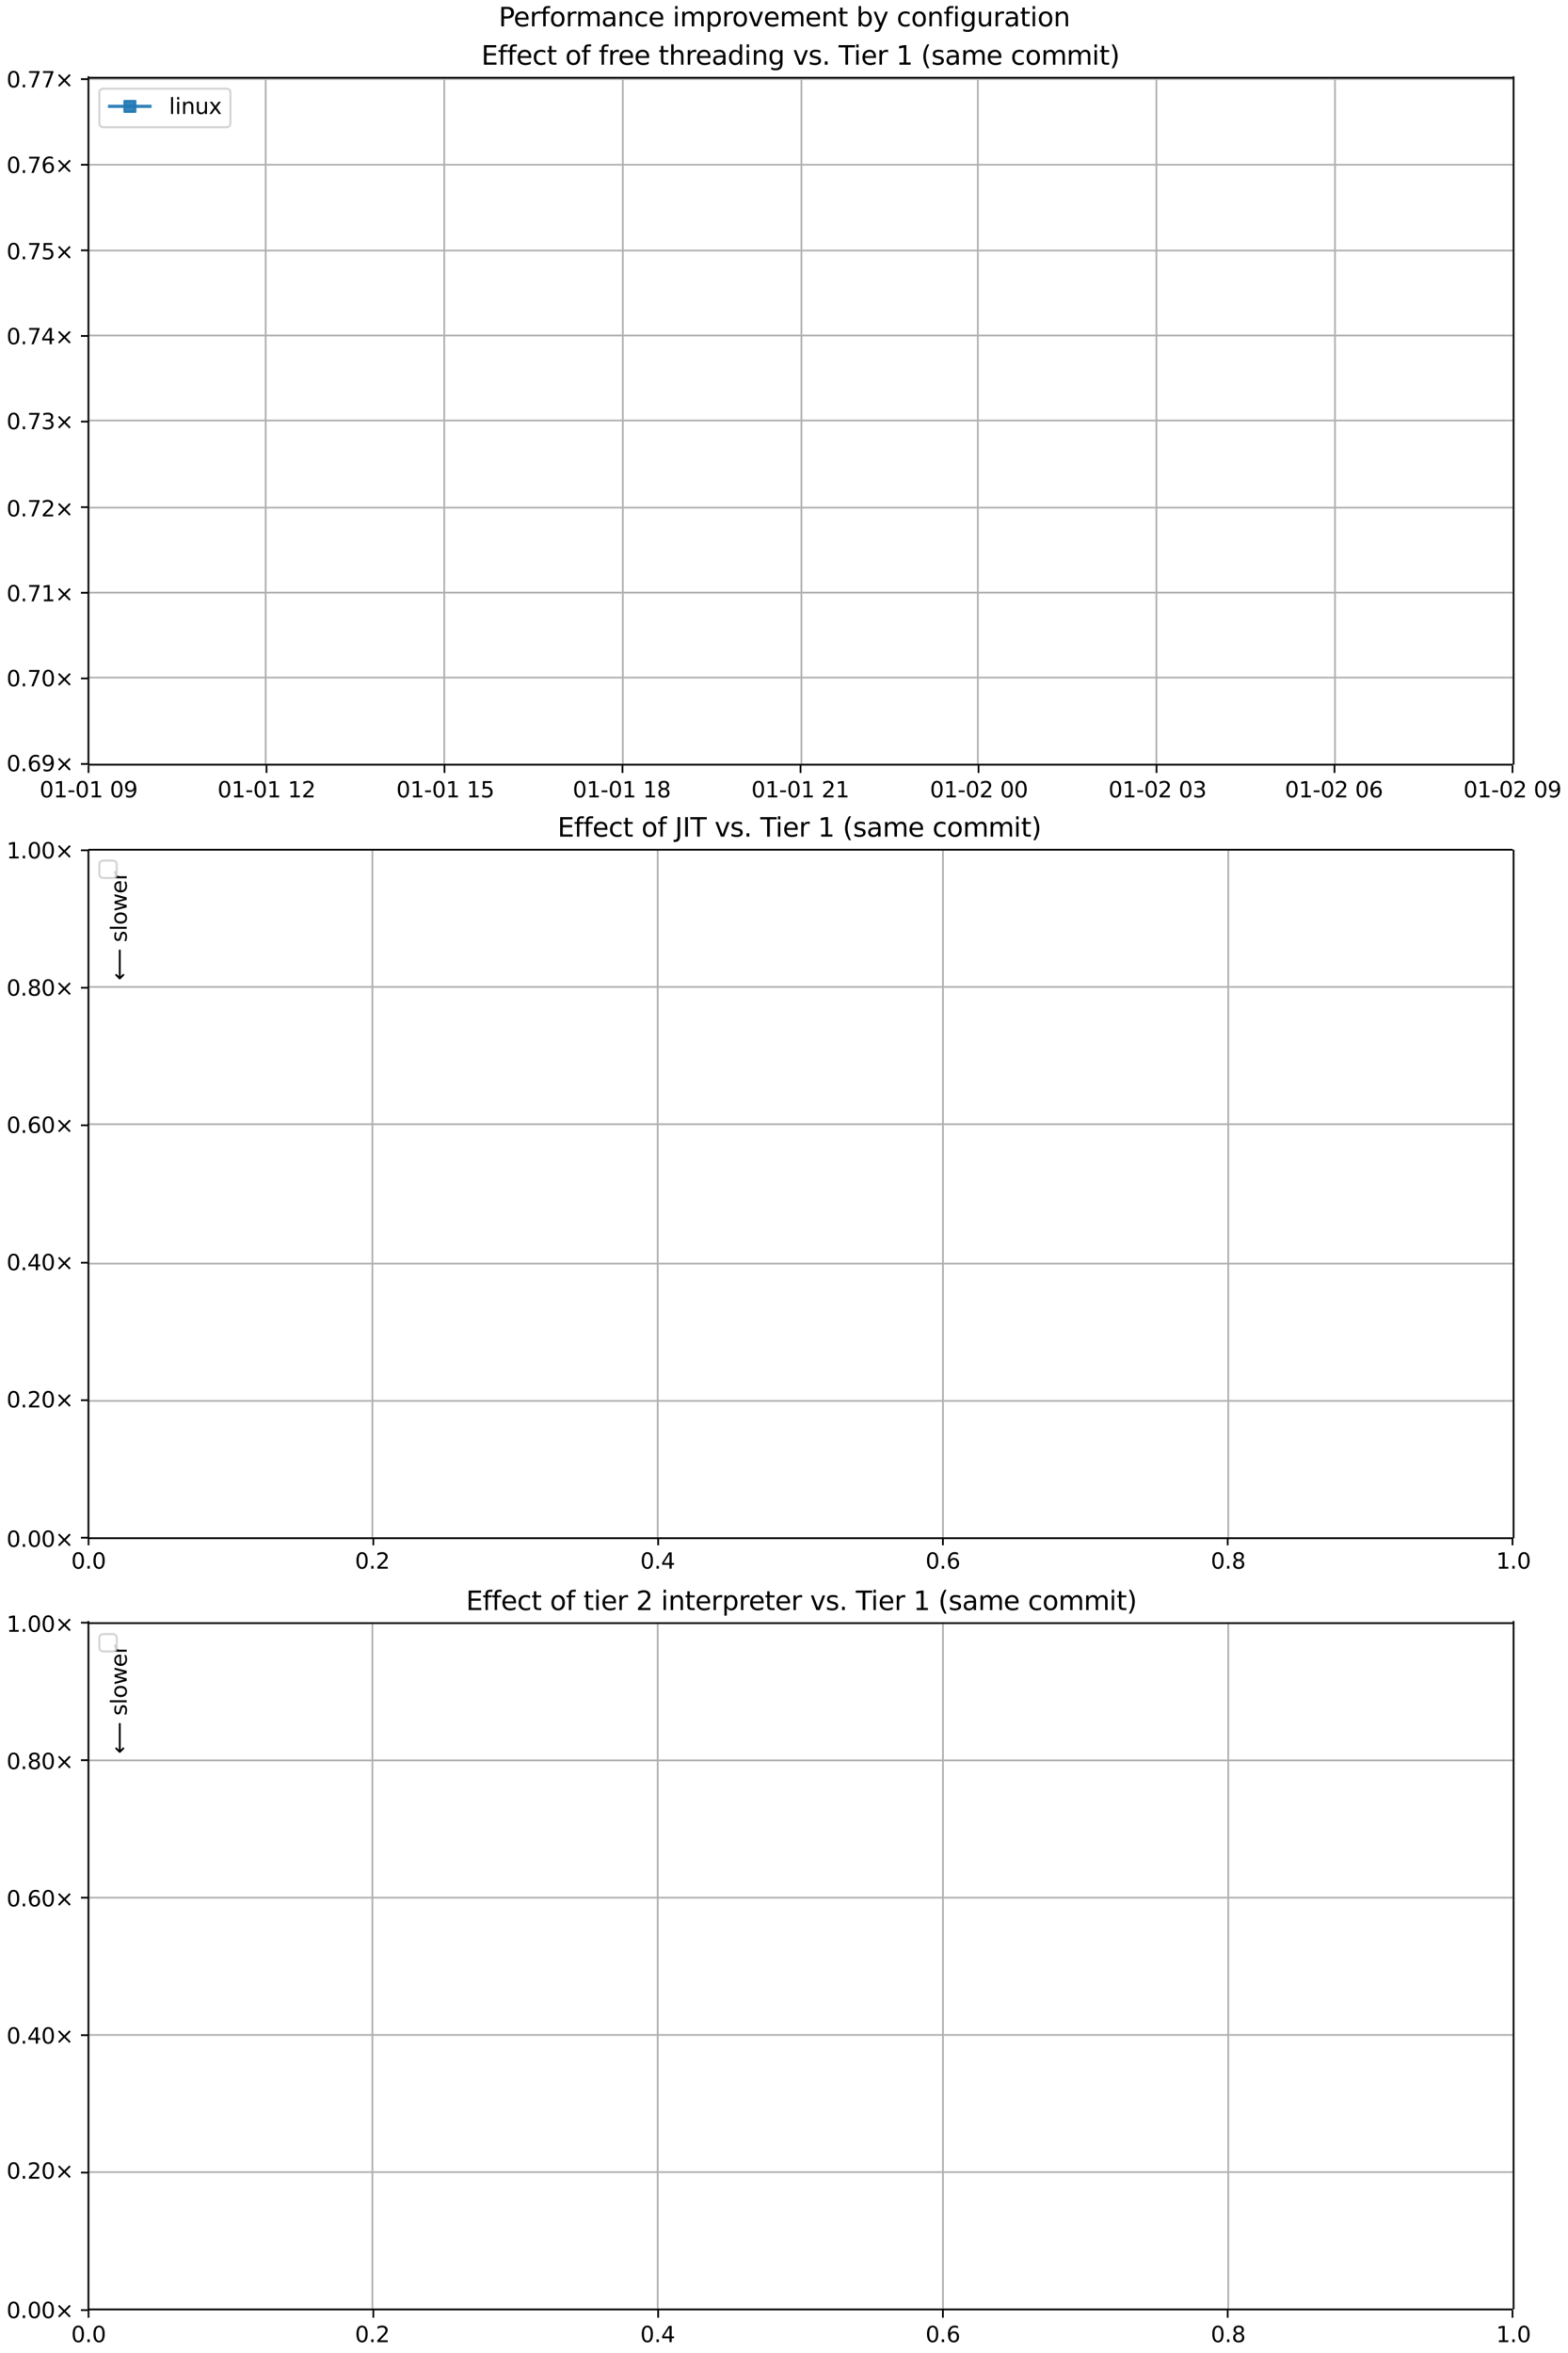 <?xml version="1.0" encoding="UTF-8"?>
<!DOCTYPE svg  PUBLIC '-//W3C//DTD SVG 1.1//EN'  'http://www.w3.org/Graphics/SVG/1.1/DTD/svg11.dtd'>
<svg width="720pt" height="1080pt" version="1.1" viewBox="0 0 720 1080" xmlns="http://www.w3.org/2000/svg" xmlns:xlink="http://www.w3.org/1999/xlink">
<defs>
<style type="text/css">*{stroke-linejoin: round; stroke-linecap: butt}</style>
</defs>
<path d="m0 1080h720v-1080h-720z" fill="#fff"/>
<path d="m40.6 351h654v-316h-654z" fill="#fff"/>
<path d="m40.6 351v-316" clip-path="url(#h)" fill="none" stroke="#b0b0b0" stroke-linecap="square" stroke-width=".8"/>
<defs>
<path id="e" d="m0 0v3.5" stroke="#000" stroke-width=".8"/>
</defs>
<use x="40.646" y="351.265" stroke="#000000" stroke-width=".8" xlink:href="#e"/>
<!-- 01-01 09 -->
<g transform="translate(18.2 366) scale(.1 -.1)">
<defs>
<path id="a" transform="scale(.016)" d="m2034 4250q-487 0-733-480-245-479-245-1442 0-959 245-1439 246-480 733-480 491 0 736 480 246 480 246 1439 0 963-246 1442-245 480-736 480zm0 500q785 0 1199-621 414-620 414-1801 0-1178-414-1799-414-620-1199-620-784 0-1198 620-414 621-414 1799 0 1181 414 1801 414 621 1198 621z"/>
<path id="d" transform="scale(.016)" d="m794 531h1031v3560l-1122-225v575l1116 225h631v-4135h1031v-531h-2687v531z"/>
<path id="u" transform="scale(.016)" d="m313 2009h1684v-512h-1684v512z"/>
<path id="af" transform="scale(.016)" d="m703 97v575q238-113 481-172 244-59 479-59 625 0 954 420 330 420 377 1277-181-269-460-413-278-144-615-144-700 0-1108 423-408 424-408 1159 0 718 425 1152 425 435 1131 435 810 0 1236-621 427-620 427-1801 0-1103-524-1761-523-658-1407-658-238 0-482 47-243 47-506 141zm1256 1978q425 0 673 290 249 291 249 798 0 503-249 795-248 292-673 292t-673-292-248-795q0-507 248-798 248-290 673-290z"/>
</defs>
<use xlink:href="#a"/>
<use x="63.623" xlink:href="#d"/>
<use x="127.246" xlink:href="#u"/>
<use x="163.33" xlink:href="#a"/>
<use x="226.953" xlink:href="#d"/>
<use x="290.576" xlink:href="#DejaVuSans-20"/>
<use x="322.363" xlink:href="#a"/>
<use x="385.986" xlink:href="#af"/>
</g>
<path d="m122 351v-316" clip-path="url(#h)" fill="none" stroke="#b0b0b0" stroke-linecap="square" stroke-width=".8"/>
<use x="122.38" y="351.265" stroke="#000000" stroke-width=".8" xlink:href="#e"/>
<!-- 01-01 12 -->
<g transform="translate(99.9 366) scale(.1 -.1)">
<defs>
<path id="r" transform="scale(.016)" d="m1228 531h2203v-531h-2962v531q359 372 979 998 621 627 780 809 303 340 423 576 121 236 121 464 0 372-261 606-261 235-680 235-297 0-627-103-329-103-704-313v638q381 153 712 231 332 78 607 78 725 0 1156-363 431-362 431-968 0-288-108-546-107-257-392-607-78-91-497-524-418-433-1181-1211z"/>
</defs>
<use xlink:href="#a"/>
<use x="63.623" xlink:href="#d"/>
<use x="127.246" xlink:href="#u"/>
<use x="163.33" xlink:href="#a"/>
<use x="226.953" xlink:href="#d"/>
<use x="290.576" xlink:href="#DejaVuSans-20"/>
<use x="322.363" xlink:href="#d"/>
<use x="385.986" xlink:href="#r"/>
</g>
<path d="m204 351v-316" clip-path="url(#h)" fill="none" stroke="#b0b0b0" stroke-linecap="square" stroke-width=".8"/>
<use x="204.114" y="351.265" stroke="#000000" stroke-width=".8" xlink:href="#e"/>
<!-- 01-01 15 -->
<g transform="translate(182 366) scale(.1 -.1)">
<defs>
<path id="an" transform="scale(.016)" d="m691 4666h2478v-532h-1900v-1143q137 47 274 70 138 23 276 23 781 0 1237-428 457-428 457-1159 0-753-469-1171-469-417-1322-417-294 0-599 50-304 50-629 150v635q281-153 581-228t634-75q541 0 856 284 316 284 316 772 0 487-316 771-315 285-856 285-253 0-505-56-251-56-513-175v2344z"/>
</defs>
<use xlink:href="#a"/>
<use x="63.623" xlink:href="#d"/>
<use x="127.246" xlink:href="#u"/>
<use x="163.33" xlink:href="#a"/>
<use x="226.953" xlink:href="#d"/>
<use x="290.576" xlink:href="#DejaVuSans-20"/>
<use x="322.363" xlink:href="#d"/>
<use x="385.986" xlink:href="#an"/>
</g>
<path d="m286 351v-316" clip-path="url(#h)" fill="none" stroke="#b0b0b0" stroke-linecap="square" stroke-width=".8"/>
<use x="285.848" y="351.265" stroke="#000000" stroke-width=".8" xlink:href="#e"/>
<!-- 01-01 18 -->
<g transform="translate(263 366) scale(.1 -.1)">
<defs>
<path id="y" transform="scale(.016)" d="m2034 2216q-450 0-708-241-257-241-257-662 0-422 257-663 258-241 708-241t709 242q260 243 260 662 0 421-258 662-257 241-711 241zm-631 268q-406 100-633 378-226 279-226 679 0 559 398 884 399 325 1092 325 697 0 1094-325t397-884q0-400-227-679-226-278-629-378 456-106 710-416 255-309 255-755 0-679-414-1042-414-362-1186-362-771 0-1186 362-414 363-414 1042 0 446 256 755 257 310 713 416zm-231 997q0-362 226-565 227-203 636-203 407 0 636 203 230 203 230 565 0 363-230 566-229 203-636 203-409 0-636-203-226-203-226-566z"/>
</defs>
<use xlink:href="#a"/>
<use x="63.623" xlink:href="#d"/>
<use x="127.246" xlink:href="#u"/>
<use x="163.33" xlink:href="#a"/>
<use x="226.953" xlink:href="#d"/>
<use x="290.576" xlink:href="#DejaVuSans-20"/>
<use x="322.363" xlink:href="#d"/>
<use x="385.986" xlink:href="#y"/>
</g>
<path d="m368 351v-316" clip-path="url(#h)" fill="none" stroke="#b0b0b0" stroke-linecap="square" stroke-width=".8"/>
<use x="367.582" y="351.265" stroke="#000000" stroke-width=".8" xlink:href="#e"/>
<!-- 01-01 21 -->
<g transform="translate(345 366) scale(.1 -.1)">
<use xlink:href="#a"/>
<use x="63.623" xlink:href="#d"/>
<use x="127.246" xlink:href="#u"/>
<use x="163.33" xlink:href="#a"/>
<use x="226.953" xlink:href="#d"/>
<use x="290.576" xlink:href="#DejaVuSans-20"/>
<use x="322.363" xlink:href="#r"/>
<use x="385.986" xlink:href="#d"/>
</g>
<path d="m449 351v-316" clip-path="url(#h)" fill="none" stroke="#b0b0b0" stroke-linecap="square" stroke-width=".8"/>
<use x="449.317" y="351.265" stroke="#000000" stroke-width=".8" xlink:href="#e"/>
<!-- 01-02 00 -->
<g transform="translate(427 366) scale(.1 -.1)">
<use xlink:href="#a"/>
<use x="63.623" xlink:href="#d"/>
<use x="127.246" xlink:href="#u"/>
<use x="163.33" xlink:href="#a"/>
<use x="226.953" xlink:href="#r"/>
<use x="290.576" xlink:href="#DejaVuSans-20"/>
<use x="322.363" xlink:href="#a"/>
<use x="385.986" xlink:href="#a"/>
</g>
<path d="m531 351v-316" clip-path="url(#h)" fill="none" stroke="#b0b0b0" stroke-linecap="square" stroke-width=".8"/>
<use x="531.051" y="351.265" stroke="#000000" stroke-width=".8" xlink:href="#e"/>
<!-- 01-02 03 -->
<g transform="translate(509 366) scale(.1 -.1)">
<defs>
<path id="ao" transform="scale(.016)" d="m2597 2516q453-97 707-404 255-306 255-756 0-690-475-1069-475-378-1350-378-293 0-604 58t-642 174v609q262-153 574-231 313-78 654-78 593 0 904 234t311 681q0 413-289 645-289 233-804 233h-544v519h569q465 0 712 186t247 536q0 359-255 551-254 193-729 193-260 0-557-57-297-56-653-174v562q360 100 674 150t592 50q719 0 1137-327 419-326 419-882 0-388-222-655t-631-370z"/>
</defs>
<use xlink:href="#a"/>
<use x="63.623" xlink:href="#d"/>
<use x="127.246" xlink:href="#u"/>
<use x="163.33" xlink:href="#a"/>
<use x="226.953" xlink:href="#r"/>
<use x="290.576" xlink:href="#DejaVuSans-20"/>
<use x="322.363" xlink:href="#a"/>
<use x="385.986" xlink:href="#ao"/>
</g>
<path d="m613 351v-316" clip-path="url(#h)" fill="none" stroke="#b0b0b0" stroke-linecap="square" stroke-width=".8"/>
<use x="612.785" y="351.265" stroke="#000000" stroke-width=".8" xlink:href="#e"/>
<!-- 01-02 06 -->
<g transform="translate(590 366) scale(.1 -.1)">
<defs>
<path id="x" transform="scale(.016)" d="m2113 2584q-425 0-674-291-248-290-248-796 0-503 248-796 249-292 674-292t673 292q248 293 248 796 0 506-248 796-248 291-673 291zm1253 1979v-575q-238 112-480 171-242 60-480 60-625 0-955-422-329-422-376-1275 184 272 462 417 279 145 613 145 703 0 1111-427 408-426 408-1160 0-719-425-1154-425-434-1131-434-810 0-1238 620-428 621-428 1799 0 1106 525 1764t1409 658q238 0 480-47t505-140z"/>
</defs>
<use xlink:href="#a"/>
<use x="63.623" xlink:href="#d"/>
<use x="127.246" xlink:href="#u"/>
<use x="163.33" xlink:href="#a"/>
<use x="226.953" xlink:href="#r"/>
<use x="290.576" xlink:href="#DejaVuSans-20"/>
<use x="322.363" xlink:href="#a"/>
<use x="385.986" xlink:href="#x"/>
</g>
<path d="m695 351v-316" clip-path="url(#h)" fill="none" stroke="#b0b0b0" stroke-linecap="square" stroke-width=".8"/>
<use x="694.519" y="351.265" stroke="#000000" stroke-width=".8" xlink:href="#e"/>
<!-- 01-02 09 -->
<g transform="translate(672 366) scale(.1 -.1)">
<use xlink:href="#a"/>
<use x="63.623" xlink:href="#d"/>
<use x="127.246" xlink:href="#u"/>
<use x="163.33" xlink:href="#a"/>
<use x="226.953" xlink:href="#r"/>
<use x="290.576" xlink:href="#DejaVuSans-20"/>
<use x="322.363" xlink:href="#a"/>
<use x="385.986" xlink:href="#af"/>
</g>
<path d="m40.6 351h654" clip-path="url(#h)" fill="none" stroke="#b0b0b0" stroke-linecap="square" stroke-width=".8"/>
<defs>
<path id="f" d="m0 0h-3.5" stroke="#000" stroke-width=".8"/>
</defs>
<use x="40.646" y="350.675" stroke="#000000" stroke-width=".8" xlink:href="#f"/>
<!-- 0.69× -->
<g transform="translate(3 354) scale(.1 -.1)">
<defs>
<path id="b" transform="scale(.016)" d="m684 794h660v-794h-660v794z"/>
<path id="g" transform="scale(.016)" d="m4488 3438-1429-1435 1429-1428-372-378-1435 1434-1434-1434-369 378 1425 1428-1425 1435 369 378 1434-1435 1435 1435 372-378z"/>
</defs>
<use xlink:href="#a"/>
<use x="63.623" xlink:href="#b"/>
<use x="95.41" xlink:href="#x"/>
<use x="159.033" xlink:href="#af"/>
<use x="222.656" xlink:href="#g"/>
</g>
<path d="m40.6 311h654" clip-path="url(#h)" fill="none" stroke="#b0b0b0" stroke-linecap="square" stroke-width=".8"/>
<use x="40.646" y="311.381" stroke="#000000" stroke-width=".8" xlink:href="#f"/>
<!-- 0.70× -->
<g transform="translate(3 315) scale(.1 -.1)">
<defs>
<path id="t" transform="scale(.016)" d="m525 4666h3e3v-269l-1694-4397h-659l1594 4134h-2241v532z"/>
</defs>
<use xlink:href="#a"/>
<use x="63.623" xlink:href="#b"/>
<use x="95.41" xlink:href="#t"/>
<use x="159.033" xlink:href="#a"/>
<use x="222.656" xlink:href="#g"/>
</g>
<path d="m40.6 272h654" clip-path="url(#h)" fill="none" stroke="#b0b0b0" stroke-linecap="square" stroke-width=".8"/>
<use x="40.646" y="272.087" stroke="#000000" stroke-width=".8" xlink:href="#f"/>
<!-- 0.71× -->
<g transform="translate(3 276) scale(.1 -.1)">
<use xlink:href="#a"/>
<use x="63.623" xlink:href="#b"/>
<use x="95.41" xlink:href="#t"/>
<use x="159.033" xlink:href="#d"/>
<use x="222.656" xlink:href="#g"/>
</g>
<path d="m40.6 233h654" clip-path="url(#h)" fill="none" stroke="#b0b0b0" stroke-linecap="square" stroke-width=".8"/>
<use x="40.646" y="232.793" stroke="#000000" stroke-width=".8" xlink:href="#f"/>
<!-- 0.72× -->
<g transform="translate(3 237) scale(.1 -.1)">
<use xlink:href="#a"/>
<use x="63.623" xlink:href="#b"/>
<use x="95.41" xlink:href="#t"/>
<use x="159.033" xlink:href="#r"/>
<use x="222.656" xlink:href="#g"/>
</g>
<path d="m40.6 193h654" clip-path="url(#h)" fill="none" stroke="#b0b0b0" stroke-linecap="square" stroke-width=".8"/>
<use x="40.646" y="193.499" stroke="#000000" stroke-width=".8" xlink:href="#f"/>
<!-- 0.73× -->
<g transform="translate(3 197) scale(.1 -.1)">
<use xlink:href="#a"/>
<use x="63.623" xlink:href="#b"/>
<use x="95.41" xlink:href="#t"/>
<use x="159.033" xlink:href="#ao"/>
<use x="222.656" xlink:href="#g"/>
</g>
<path d="m40.6 154h654" clip-path="url(#h)" fill="none" stroke="#b0b0b0" stroke-linecap="square" stroke-width=".8"/>
<use x="40.646" y="154.205" stroke="#000000" stroke-width=".8" xlink:href="#f"/>
<!-- 0.74× -->
<g transform="translate(3 158) scale(.1 -.1)">
<defs>
<path id="z" transform="scale(.016)" d="m2419 4116-1594-2491h1594v2491zm-166 550h794v-3041h666v-525h-666v-1100h-628v1100h-2106v609l1940 2957z"/>
</defs>
<use xlink:href="#a"/>
<use x="63.623" xlink:href="#b"/>
<use x="95.41" xlink:href="#t"/>
<use x="159.033" xlink:href="#z"/>
<use x="222.656" xlink:href="#g"/>
</g>
<path d="m40.6 115h654" clip-path="url(#h)" fill="none" stroke="#b0b0b0" stroke-linecap="square" stroke-width=".8"/>
<use x="40.646" y="114.91" stroke="#000000" stroke-width=".8" xlink:href="#f"/>
<!-- 0.75× -->
<g transform="translate(3 119) scale(.1 -.1)">
<use xlink:href="#a"/>
<use x="63.623" xlink:href="#b"/>
<use x="95.41" xlink:href="#t"/>
<use x="159.033" xlink:href="#an"/>
<use x="222.656" xlink:href="#g"/>
</g>
<path d="m40.6 75.6h654" clip-path="url(#h)" fill="none" stroke="#b0b0b0" stroke-linecap="square" stroke-width=".8"/>
<use x="40.646" y="75.616" stroke="#000000" stroke-width=".8" xlink:href="#f"/>
<!-- 0.76× -->
<g transform="translate(3 79.4) scale(.1 -.1)">
<use xlink:href="#a"/>
<use x="63.623" xlink:href="#b"/>
<use x="95.41" xlink:href="#t"/>
<use x="159.033" xlink:href="#x"/>
<use x="222.656" xlink:href="#g"/>
</g>
<path d="m40.6 36.3h654" clip-path="url(#h)" fill="none" stroke="#b0b0b0" stroke-linecap="square" stroke-width=".8"/>
<use x="40.646" y="36.322" stroke="#000000" stroke-width=".8" xlink:href="#f"/>
<!-- 0.77× -->
<g transform="translate(3 40.1) scale(.1 -.1)">
<use xlink:href="#a"/>
<use x="63.623" xlink:href="#b"/>
<use x="95.41" xlink:href="#t"/>
<use x="159.033" xlink:href="#t"/>
<use x="222.656" xlink:href="#g"/>
</g>
<defs>
<path id="ap" d="m-2.5 2.5h5v-5h-5z" stroke="#1f77b4" stroke-opacity=".9"/>
</defs>
<path d="m40.6 351v-316" fill="none" stroke="#000" stroke-linecap="square" stroke-width=".8"/>
<path d="m695 351v-316" fill="none" stroke="#000" stroke-linecap="square" stroke-width=".8"/>
<path d="m40.6 351h654" fill="none" stroke="#000" stroke-linecap="square" stroke-width=".8"/>
<path d="m40.6 35.7h654" fill="none" stroke="#000" stroke-linecap="square" stroke-width=".8"/>
<g clip-path="url(#h)">
<!-- faster ⟶ -->
<g transform="translate(58.2 -875) rotate(-90) scale(.1 -.1)">
<defs>
<path id="k" transform="scale(.016)" d="m2375 4863v-479h-550q-309 0-430-125-120-125-120-450v-309h947v-447h-947v-3053h-578v3053h-550v447h550v244q0 584 272 851 272 268 862 268h544z"/>
<path id="s" transform="scale(.016)" d="m2194 1759q-697 0-966-159t-269-544q0-306 202-486 202-179 548-179 479 0 768 339t289 901v128h-572zm1147 238v-2e3h-575v531q-197-318-491-470t-719-152q-537 0-855 302-317 302-317 808 0 590 395 890 396 300 1180 300h807v57q0 397-261 614t-733 217q-300 0-585-72-284-72-546-216v532q315 122 612 182 297 61 578 61 760 0 1135-394 375-393 375-1193z"/>
<path id="p" transform="scale(.016)" d="m2834 3397v-544q-243 125-506 187-262 63-544 63-428 0-642-131t-214-394q0-200 153-314t616-217l197-44q612-131 870-370t258-667q0-488-386-773-386-284-1061-284-281 0-586 55t-642 164v594q319-166 628-249 309-82 613-82 406 0 624 139 219 139 219 392 0 234-158 359-157 125-692 241l-200 47q-534 112-772 345-237 233-237 639 0 494 350 762 350 269 994 269 318 0 599-47 282-46 519-140z"/>
<path id="j" transform="scale(.016)" d="m1172 4494v-994h1184v-447h-1184v-1900q0-428 117-550t477-122h590v-481h-590q-666 0-919 248-253 249-253 905v1900h-422v447h422v994h578z"/>
<path id="c" transform="scale(.016)" d="m3597 1894v-281h-2644q38-594 358-905t892-311q331 0 642 81t618 244v-544q-310-131-635-200t-659-69q-838 0-1327 487-489 488-489 1320 0 859 464 1363 464 505 1252 505 706 0 1117-455 411-454 411-1235zm-575 169q-6 471-264 752-258 282-683 282-481 0-770-272t-333-766l2050 4z"/>
<path id="i" transform="scale(.016)" d="m2631 2963q-97 56-211 82-114 27-251 27-488 0-749-317t-261-911v-1844h-578v3500h578v-544q182 319 472 473 291 155 707 155 59 0 131-8 72-7 159-23l3-590z"/>
<path id="ai" transform="scale(.016)" d="m8863 2147v-281l-1229-1228-375 375 729 728h-7622v531h7622l-729 728 375 375 1229-1228z"/>
</defs>
<use xlink:href="#k"/>
<use x="35.205" xlink:href="#s"/>
<use x="96.484" xlink:href="#p"/>
<use x="148.584" xlink:href="#j"/>
<use x="187.793" xlink:href="#c"/>
<use x="249.316" xlink:href="#i"/>
<use x="290.43" xlink:href="#DejaVuSans-20"/>
<use x="322.217" xlink:href="#ai"/>
</g>
</g>
<g clip-path="url(#h)">
<!-- ⟵ slower -->
<g transform="translate(58.2 -807) rotate(-90) scale(.1 -.1)">
<defs>
<path id="aj" transform="scale(.016)" d="m313 1866v281l1228 1228 375-375-728-728h7621v-531h-7621l728-728-375-375-1228 1228z"/>
<path id="ab" transform="scale(.016)" d="m603 4863h575v-4863h-575v4863z"/>
<path id="n" transform="scale(.016)" d="m1959 3097q-462 0-731-361t-269-989 267-989q268-361 733-361 460 0 728 362 269 363 269 988 0 622-269 986-268 364-728 364zm0 487q750 0 1178-488 429-487 429-1349 0-859-429-1349-428-489-1178-489-753 0-1180 489-426 490-426 1349 0 862 426 1349 427 488 1180 488z"/>
<path id="ad" transform="scale(.016)" d="m269 3500h575l719-2731 715 2731h678l719-2731 716 2731h575l-916-3500h-678l-753 2869-756-2869h-679l-915 3500z"/>
</defs>
<use xlink:href="#aj"/>
<use x="143.359" xlink:href="#DejaVuSans-20"/>
<use x="175.146" xlink:href="#p"/>
<use x="227.246" xlink:href="#ab"/>
<use x="255.029" xlink:href="#n"/>
<use x="316.211" xlink:href="#ad"/>
<use x="397.998" xlink:href="#c"/>
<use x="459.521" xlink:href="#i"/>
</g>
</g>
<!-- Effect of free threading vs. Tier 1 (same commit) -->
<g transform="translate(221 29.7) scale(.12 -.12)">
<defs>
<path id="ae" transform="scale(.016)" d="m628 4666h2950v-532h-2319v-1381h2222v-531h-2222v-1691h2375v-531h-3006v4666z"/>
<path id="v" transform="scale(.016)" d="m3122 3366v-538q-244 135-489 202t-495 67q-560 0-870-355-309-354-309-995t309-996q310-354 870-354 250 0 495 67t489 202v-532q-241-112-499-168-257-57-548-57-791 0-1257 497-465 497-465 1341 0 856 470 1346 471 491 1290 491 265 0 518-55 253-54 491-163z"/>
<path id="as" transform="scale(.016)" d="m3513 2113v-2113h-575v2094q0 497-194 743-194 247-581 247-466 0-735-297-269-296-269-809v-1978h-578v4863h578v-1907q207 316 486 472 280 156 646 156 603 0 912-373 310-373 310-1098z"/>
<path id="at" transform="scale(.016)" d="m2906 2969v1894h575v-4863h-575v525q-181-312-458-464-276-152-664-152-634 0-1033 506-398 507-398 1332t398 1331q399 506 1033 506 388 0 664-152 277-151 458-463zm-1959-1222q0-634 261-995t717-361 718 361q263 361 263 995t-263 995q-262 361-718 361t-717-361-261-995z"/>
<path id="o" transform="scale(.016)" d="m603 3500h575v-3500h-575v3500zm0 1363h575v-729h-575v729z"/>
<path id="w" transform="scale(.016)" d="m3513 2113v-2113h-575v2094q0 497-194 743-194 247-581 247-466 0-735-297-269-296-269-809v-1978h-578v3500h578v-544q207 316 486 472 280 156 646 156 603 0 912-373 310-373 310-1098z"/>
<path id="am" transform="scale(.016)" d="m2906 1791q0 625-258 968-257 344-723 344-462 0-720-344-258-343-258-968 0-622 258-966t720-344q466 0 723 344 258 344 258 966zm575-1357q0-893-397-1329-396-436-1215-436-303 0-572 45t-522 139v559q253-137 500-202 247-66 503-66 566 0 847 295t281 892v285q-178-310-456-463t-666-153q-643 0-1037 490-394 491-394 1301 0 812 394 1302 394 491 1037 491 388 0 666-153t456-462v531h575v-3066z"/>
<path id="aa" transform="scale(.016)" d="m191 3500h609l1094-2937 1094 2937h609l-1313-3500h-781l-1312 3500z"/>
<path id="ac" transform="scale(.016)" d="m-19 4666h3947v-532h-1656v-4134h-634v4134h-1657v532z"/>
<path id="ah" transform="scale(.016)" d="m1984 4856q-418-718-622-1422-203-703-203-1425 0-721 205-1429t620-1424h-500q-468 735-701 1444t-233 1409q0 697 231 1403 232 707 703 1444h500z"/>
<path id="q" transform="scale(.016)" d="m3328 2828q216 388 516 572t706 184q547 0 844-383 297-382 297-1088v-2113h-578v2094q0 503-179 746-178 244-543 244-447 0-707-297-259-296-259-809v-1978h-578v2094q0 506-178 748t-550 242q-441 0-701-298-259-298-259-808v-1978h-578v3500h578v-544q197 322 472 475t653 153q382 0 649-194 267-193 395-562z"/>
<path id="ag" transform="scale(.016)" d="m513 4856h500q468-737 701-1444 233-706 233-1403 0-700-233-1409t-701-1444h-500q415 716 620 1424t205 1429q0 722-205 1425-205 704-620 1422z"/>
</defs>
<use xlink:href="#ae"/>
<use x="63.184" xlink:href="#k"/>
<use x="98.389" xlink:href="#k"/>
<use x="133.594" xlink:href="#c"/>
<use x="195.117" xlink:href="#v"/>
<use x="250.098" xlink:href="#j"/>
<use x="289.307" xlink:href="#DejaVuSans-20"/>
<use x="321.094" xlink:href="#n"/>
<use x="382.275" xlink:href="#k"/>
<use x="417.48" xlink:href="#DejaVuSans-20"/>
<use x="449.268" xlink:href="#k"/>
<use x="484.473" xlink:href="#i"/>
<use x="523.336" xlink:href="#c"/>
<use x="584.859" xlink:href="#c"/>
<use x="646.383" xlink:href="#DejaVuSans-20"/>
<use x="678.17" xlink:href="#j"/>
<use x="717.379" xlink:href="#as"/>
<use x="780.758" xlink:href="#i"/>
<use x="819.621" xlink:href="#c"/>
<use x="881.145" xlink:href="#s"/>
<use x="942.424" xlink:href="#at"/>
<use x="1005.9" xlink:href="#o"/>
<use x="1033.684" xlink:href="#w"/>
<use x="1097.062" xlink:href="#am"/>
<use x="1160.539" xlink:href="#DejaVuSans-20"/>
<use x="1192.326" xlink:href="#aa"/>
<use x="1251.506" xlink:href="#p"/>
<use x="1303.605" xlink:href="#b"/>
<use x="1335.393" xlink:href="#DejaVuSans-20"/>
<use x="1367.18" xlink:href="#ac"/>
<use x="1425.139" xlink:href="#o"/>
<use x="1452.922" xlink:href="#c"/>
<use x="1514.445" xlink:href="#i"/>
<use x="1555.559" xlink:href="#DejaVuSans-20"/>
<use x="1587.346" xlink:href="#d"/>
<use x="1650.969" xlink:href="#DejaVuSans-20"/>
<use x="1682.756" xlink:href="#ah"/>
<use x="1721.77" xlink:href="#p"/>
<use x="1773.869" xlink:href="#s"/>
<use x="1835.148" xlink:href="#q"/>
<use x="1932.561" xlink:href="#c"/>
<use x="1994.084" xlink:href="#DejaVuSans-20"/>
<use x="2025.871" xlink:href="#v"/>
<use x="2080.852" xlink:href="#n"/>
<use x="2142.033" xlink:href="#q"/>
<use x="2239.445" xlink:href="#q"/>
<use x="2336.857" xlink:href="#o"/>
<use x="2364.641" xlink:href="#j"/>
<use x="2403.85" xlink:href="#ag"/>
</g>
<path d="m47.6 58.4h56.2q2 0 2-2v-13.7q0-2-2-2h-56.2q-2 0-2 2v13.7q0 2 2 2z" fill="#fff" opacity=".8" stroke="#ccc"/>
<path d="m49.6 48.8h10 10" fill="none" stroke="#1f77b4" stroke-linecap="square" stroke-opacity=".9" stroke-width="1.5"/>
<use x="59.646" y="48.831" fill="#1f77b4" fill-opacity=".9" stroke="#1f77b4" stroke-opacity=".9" xlink:href="#ap"/>
<!-- linux -->
<g transform="translate(77.6 52.3) scale(.1 -.1)">
<defs>
<path id="ak" transform="scale(.016)" d="m544 1381v2119h575v-2097q0-497 193-746 194-248 582-248 465 0 735 297 271 297 271 810v1984h575v-3500h-575v538q-209-319-486-474-276-155-642-155-603 0-916 375-312 375-312 1097zm1447 2203z"/>
<path id="ar" transform="scale(.016)" d="m3513 3500-1266-1703 1331-1797h-678l-1019 1375-1018-1375h-679l1360 1831-1244 1669h678l928-1247 928 1247h679z"/>
</defs>
<use xlink:href="#ab"/>
<use x="27.783" xlink:href="#o"/>
<use x="55.566" xlink:href="#w"/>
<use x="118.945" xlink:href="#ak"/>
<use x="182.324" xlink:href="#ar"/>
</g>
<path d="m40.6 706h654v-316h-654z" fill="#fff"/>
<path d="m40.6 706v-316" clip-path="url(#m)" fill="none" stroke="#b0b0b0" stroke-linecap="square" stroke-width=".8"/>
<use x="40.646" y="705.793" stroke="#000000" stroke-width=".8" xlink:href="#e"/>
<!-- 0.0 -->
<g transform="translate(32.7 720) scale(.1 -.1)">
<use xlink:href="#a"/>
<use x="63.623" xlink:href="#b"/>
<use x="95.41" xlink:href="#a"/>
</g>
<path d="m171 706v-316" clip-path="url(#m)" fill="none" stroke="#b0b0b0" stroke-linecap="square" stroke-width=".8"/>
<use x="171.42" y="705.793" stroke="#000000" stroke-width=".8" xlink:href="#e"/>
<!-- 0.2 -->
<g transform="translate(163 720) scale(.1 -.1)">
<use xlink:href="#a"/>
<use x="63.623" xlink:href="#b"/>
<use x="95.41" xlink:href="#r"/>
</g>
<path d="m302 706v-316" clip-path="url(#m)" fill="none" stroke="#b0b0b0" stroke-linecap="square" stroke-width=".8"/>
<use x="302.195" y="705.793" stroke="#000000" stroke-width=".8" xlink:href="#e"/>
<!-- 0.4 -->
<g transform="translate(294 720) scale(.1 -.1)">
<use xlink:href="#a"/>
<use x="63.623" xlink:href="#b"/>
<use x="95.41" xlink:href="#z"/>
</g>
<path d="m433 706v-316" clip-path="url(#m)" fill="none" stroke="#b0b0b0" stroke-linecap="square" stroke-width=".8"/>
<use x="432.97" y="705.793" stroke="#000000" stroke-width=".8" xlink:href="#e"/>
<!-- 0.6 -->
<g transform="translate(425 720) scale(.1 -.1)">
<use xlink:href="#a"/>
<use x="63.623" xlink:href="#b"/>
<use x="95.41" xlink:href="#x"/>
</g>
<path d="m564 706v-316" clip-path="url(#m)" fill="none" stroke="#b0b0b0" stroke-linecap="square" stroke-width=".8"/>
<use x="563.745" y="705.793" stroke="#000000" stroke-width=".8" xlink:href="#e"/>
<!-- 0.8 -->
<g transform="translate(556 720) scale(.1 -.1)">
<use xlink:href="#a"/>
<use x="63.623" xlink:href="#b"/>
<use x="95.41" xlink:href="#y"/>
</g>
<path d="m695 706v-316" clip-path="url(#m)" fill="none" stroke="#b0b0b0" stroke-linecap="square" stroke-width=".8"/>
<use x="694.519" y="705.793" stroke="#000000" stroke-width=".8" xlink:href="#e"/>
<!-- 1.0 -->
<g transform="translate(687 720) scale(.1 -.1)">
<use xlink:href="#d"/>
<use x="63.623" xlink:href="#b"/>
<use x="95.41" xlink:href="#a"/>
</g>
<path d="m40.6 706h654" clip-path="url(#m)" fill="none" stroke="#b0b0b0" stroke-linecap="square" stroke-width=".8"/>
<use x="40.646" y="705.793" stroke="#000000" stroke-width=".8" xlink:href="#f"/>
<!-- 0.00× -->
<g transform="translate(3 710) scale(.1 -.1)">
<use xlink:href="#a"/>
<use x="63.623" xlink:href="#b"/>
<use x="95.41" xlink:href="#a"/>
<use x="159.033" xlink:href="#a"/>
<use x="222.656" xlink:href="#g"/>
</g>
<path d="m40.6 643h654" clip-path="url(#m)" fill="none" stroke="#b0b0b0" stroke-linecap="square" stroke-width=".8"/>
<use x="40.646" y="642.687" stroke="#000000" stroke-width=".8" xlink:href="#f"/>
<!-- 0.20× -->
<g transform="translate(3 646) scale(.1 -.1)">
<use xlink:href="#a"/>
<use x="63.623" xlink:href="#b"/>
<use x="95.41" xlink:href="#r"/>
<use x="159.033" xlink:href="#a"/>
<use x="222.656" xlink:href="#g"/>
</g>
<path d="m40.6 580h654" clip-path="url(#m)" fill="none" stroke="#b0b0b0" stroke-linecap="square" stroke-width=".8"/>
<use x="40.646" y="579.58" stroke="#000000" stroke-width=".8" xlink:href="#f"/>
<!-- 0.40× -->
<g transform="translate(3 583) scale(.1 -.1)">
<use xlink:href="#a"/>
<use x="63.623" xlink:href="#b"/>
<use x="95.41" xlink:href="#z"/>
<use x="159.033" xlink:href="#a"/>
<use x="222.656" xlink:href="#g"/>
</g>
<path d="m40.6 516h654" clip-path="url(#m)" fill="none" stroke="#b0b0b0" stroke-linecap="square" stroke-width=".8"/>
<use x="40.646" y="516.474" stroke="#000000" stroke-width=".8" xlink:href="#f"/>
<!-- 0.60× -->
<g transform="translate(3 520) scale(.1 -.1)">
<use xlink:href="#a"/>
<use x="63.623" xlink:href="#b"/>
<use x="95.41" xlink:href="#x"/>
<use x="159.033" xlink:href="#a"/>
<use x="222.656" xlink:href="#g"/>
</g>
<path d="m40.6 453h654" clip-path="url(#m)" fill="none" stroke="#b0b0b0" stroke-linecap="square" stroke-width=".8"/>
<use x="40.646" y="453.367" stroke="#000000" stroke-width=".8" xlink:href="#f"/>
<!-- 0.80× -->
<g transform="translate(3 457) scale(.1 -.1)">
<use xlink:href="#a"/>
<use x="63.623" xlink:href="#b"/>
<use x="95.41" xlink:href="#y"/>
<use x="159.033" xlink:href="#a"/>
<use x="222.656" xlink:href="#g"/>
</g>
<path d="m40.6 390h654" clip-path="url(#m)" fill="none" stroke="#b0b0b0" stroke-linecap="square" stroke-width=".8"/>
<use x="40.646" y="390.261" stroke="#000000" stroke-width=".8" xlink:href="#f"/>
<!-- 1.00× -->
<g transform="translate(3 394) scale(.1 -.1)">
<use xlink:href="#d"/>
<use x="63.623" xlink:href="#b"/>
<use x="95.41" xlink:href="#a"/>
<use x="159.033" xlink:href="#a"/>
<use x="222.656" xlink:href="#g"/>
</g>
<path d="m40.6 706v-316" fill="none" stroke="#000" stroke-linecap="square" stroke-width=".8"/>
<path d="m695 706v-316" fill="none" stroke="#000" stroke-linecap="square" stroke-width=".8"/>
<path d="m40.6 706h654" fill="none" stroke="#000" stroke-linecap="square" stroke-width=".8"/>
<path d="m40.6 390h654" fill="none" stroke="#000" stroke-linecap="square" stroke-width=".8"/>
<g clip-path="url(#m)">
<!-- faster ⟶ -->
<g transform="translate(58.2 382) rotate(-90) scale(.1 -.1)">
<use xlink:href="#k"/>
<use x="35.205" xlink:href="#s"/>
<use x="96.484" xlink:href="#p"/>
<use x="148.584" xlink:href="#j"/>
<use x="187.793" xlink:href="#c"/>
<use x="249.316" xlink:href="#i"/>
<use x="290.43" xlink:href="#DejaVuSans-20"/>
<use x="322.217" xlink:href="#ai"/>
</g>
</g>
<g clip-path="url(#m)">
<!-- ⟵ slower -->
<g transform="translate(58.2 450) rotate(-90) scale(.1 -.1)">
<use xlink:href="#aj"/>
<use x="143.359" xlink:href="#DejaVuSans-20"/>
<use x="175.146" xlink:href="#p"/>
<use x="227.246" xlink:href="#ab"/>
<use x="255.029" xlink:href="#n"/>
<use x="316.211" xlink:href="#ad"/>
<use x="397.998" xlink:href="#c"/>
<use x="459.521" xlink:href="#i"/>
</g>
</g>
<!-- Effect of JIT vs. Tier 1 (same commit) -->
<g transform="translate(256 384) scale(.12 -.12)">
<defs>
<path id="aw" transform="scale(.016)" d="m628 4666h631v-4341q0-844-320-1225t-1030-381h-240v531h197q418 0 590 235 172 234 172 840v4341z"/>
<path id="ax" transform="scale(.016)" d="m628 4666h631v-4666h-631v4666z"/>
</defs>
<use xlink:href="#ae"/>
<use x="63.184" xlink:href="#k"/>
<use x="98.389" xlink:href="#k"/>
<use x="133.594" xlink:href="#c"/>
<use x="195.117" xlink:href="#v"/>
<use x="250.098" xlink:href="#j"/>
<use x="289.307" xlink:href="#DejaVuSans-20"/>
<use x="321.094" xlink:href="#n"/>
<use x="382.275" xlink:href="#k"/>
<use x="417.48" xlink:href="#DejaVuSans-20"/>
<use x="449.268" xlink:href="#aw"/>
<use x="478.76" xlink:href="#ax"/>
<use x="508.252" xlink:href="#ac"/>
<use x="569.336" xlink:href="#DejaVuSans-20"/>
<use x="601.123" xlink:href="#aa"/>
<use x="660.303" xlink:href="#p"/>
<use x="712.402" xlink:href="#b"/>
<use x="744.189" xlink:href="#DejaVuSans-20"/>
<use x="775.977" xlink:href="#ac"/>
<use x="833.936" xlink:href="#o"/>
<use x="861.719" xlink:href="#c"/>
<use x="923.242" xlink:href="#i"/>
<use x="964.355" xlink:href="#DejaVuSans-20"/>
<use x="996.143" xlink:href="#d"/>
<use x="1059.766" xlink:href="#DejaVuSans-20"/>
<use x="1091.553" xlink:href="#ah"/>
<use x="1130.566" xlink:href="#p"/>
<use x="1182.666" xlink:href="#s"/>
<use x="1243.945" xlink:href="#q"/>
<use x="1341.357" xlink:href="#c"/>
<use x="1402.881" xlink:href="#DejaVuSans-20"/>
<use x="1434.668" xlink:href="#v"/>
<use x="1489.648" xlink:href="#n"/>
<use x="1550.83" xlink:href="#q"/>
<use x="1648.242" xlink:href="#q"/>
<use x="1745.654" xlink:href="#o"/>
<use x="1773.438" xlink:href="#j"/>
<use x="1812.646" xlink:href="#ag"/>
</g>
<path d="m47.6 403h4q2 0 2-2v-4q0-2-2-2h-4q-2 0-2 2v4q0 2 2 2z" fill="#fff" opacity=".8" stroke="#ccc"/>
<path d="m40.6 1060h654v-316h-654z" fill="#fff"/>
<path d="m40.6 1060v-316" clip-path="url(#l)" fill="none" stroke="#b0b0b0" stroke-linecap="square" stroke-width=".8"/>
<use x="40.646" y="1060.322" stroke="#000000" stroke-width=".8" xlink:href="#e"/>
<!-- 0.0 -->
<g transform="translate(32.7 1075) scale(.1 -.1)">
<use xlink:href="#a"/>
<use x="63.623" xlink:href="#b"/>
<use x="95.41" xlink:href="#a"/>
</g>
<path d="m171 1060v-316" clip-path="url(#l)" fill="none" stroke="#b0b0b0" stroke-linecap="square" stroke-width=".8"/>
<use x="171.42" y="1060.322" stroke="#000000" stroke-width=".8" xlink:href="#e"/>
<!-- 0.2 -->
<g transform="translate(163 1075) scale(.1 -.1)">
<use xlink:href="#a"/>
<use x="63.623" xlink:href="#b"/>
<use x="95.41" xlink:href="#r"/>
</g>
<path d="m302 1060v-316" clip-path="url(#l)" fill="none" stroke="#b0b0b0" stroke-linecap="square" stroke-width=".8"/>
<use x="302.195" y="1060.322" stroke="#000000" stroke-width=".8" xlink:href="#e"/>
<!-- 0.4 -->
<g transform="translate(294 1075) scale(.1 -.1)">
<use xlink:href="#a"/>
<use x="63.623" xlink:href="#b"/>
<use x="95.41" xlink:href="#z"/>
</g>
<path d="m433 1060v-316" clip-path="url(#l)" fill="none" stroke="#b0b0b0" stroke-linecap="square" stroke-width=".8"/>
<use x="432.97" y="1060.322" stroke="#000000" stroke-width=".8" xlink:href="#e"/>
<!-- 0.6 -->
<g transform="translate(425 1075) scale(.1 -.1)">
<use xlink:href="#a"/>
<use x="63.623" xlink:href="#b"/>
<use x="95.41" xlink:href="#x"/>
</g>
<path d="m564 1060v-316" clip-path="url(#l)" fill="none" stroke="#b0b0b0" stroke-linecap="square" stroke-width=".8"/>
<use x="563.745" y="1060.322" stroke="#000000" stroke-width=".8" xlink:href="#e"/>
<!-- 0.8 -->
<g transform="translate(556 1075) scale(.1 -.1)">
<use xlink:href="#a"/>
<use x="63.623" xlink:href="#b"/>
<use x="95.41" xlink:href="#y"/>
</g>
<path d="m695 1060v-316" clip-path="url(#l)" fill="none" stroke="#b0b0b0" stroke-linecap="square" stroke-width=".8"/>
<use x="694.519" y="1060.322" stroke="#000000" stroke-width=".8" xlink:href="#e"/>
<!-- 1.0 -->
<g transform="translate(687 1075) scale(.1 -.1)">
<use xlink:href="#d"/>
<use x="63.623" xlink:href="#b"/>
<use x="95.41" xlink:href="#a"/>
</g>
<path d="m40.6 1060h654" clip-path="url(#l)" fill="none" stroke="#b0b0b0" stroke-linecap="square" stroke-width=".8"/>
<use x="40.646" y="1060.322" stroke="#000000" stroke-width=".8" xlink:href="#f"/>
<!-- 0.00× -->
<g transform="translate(3 1064) scale(.1 -.1)">
<use xlink:href="#a"/>
<use x="63.623" xlink:href="#b"/>
<use x="95.41" xlink:href="#a"/>
<use x="159.033" xlink:href="#a"/>
<use x="222.656" xlink:href="#g"/>
</g>
<path d="m40.6 997h654" clip-path="url(#l)" fill="none" stroke="#b0b0b0" stroke-linecap="square" stroke-width=".8"/>
<use x="40.646" y="997.215" stroke="#000000" stroke-width=".8" xlink:href="#f"/>
<!-- 0.20× -->
<g transform="translate(3 1e3) scale(.1 -.1)">
<use xlink:href="#a"/>
<use x="63.623" xlink:href="#b"/>
<use x="95.41" xlink:href="#r"/>
<use x="159.033" xlink:href="#a"/>
<use x="222.656" xlink:href="#g"/>
</g>
<path d="m40.6 934h654" clip-path="url(#l)" fill="none" stroke="#b0b0b0" stroke-linecap="square" stroke-width=".8"/>
<use x="40.646" y="934.109" stroke="#000000" stroke-width=".8" xlink:href="#f"/>
<!-- 0.40× -->
<g transform="translate(3 938) scale(.1 -.1)">
<use xlink:href="#a"/>
<use x="63.623" xlink:href="#b"/>
<use x="95.41" xlink:href="#z"/>
<use x="159.033" xlink:href="#a"/>
<use x="222.656" xlink:href="#g"/>
</g>
<path d="m40.6 871h654" clip-path="url(#l)" fill="none" stroke="#b0b0b0" stroke-linecap="square" stroke-width=".8"/>
<use x="40.646" y="871.002" stroke="#000000" stroke-width=".8" xlink:href="#f"/>
<!-- 0.60× -->
<g transform="translate(3 875) scale(.1 -.1)">
<use xlink:href="#a"/>
<use x="63.623" xlink:href="#b"/>
<use x="95.41" xlink:href="#x"/>
<use x="159.033" xlink:href="#a"/>
<use x="222.656" xlink:href="#g"/>
</g>
<path d="m40.6 808h654" clip-path="url(#l)" fill="none" stroke="#b0b0b0" stroke-linecap="square" stroke-width=".8"/>
<use x="40.646" y="807.896" stroke="#000000" stroke-width=".8" xlink:href="#f"/>
<!-- 0.80× -->
<g transform="translate(3 812) scale(.1 -.1)">
<use xlink:href="#a"/>
<use x="63.623" xlink:href="#b"/>
<use x="95.41" xlink:href="#y"/>
<use x="159.033" xlink:href="#a"/>
<use x="222.656" xlink:href="#g"/>
</g>
<path d="m40.6 745h654" clip-path="url(#l)" fill="none" stroke="#b0b0b0" stroke-linecap="square" stroke-width=".8"/>
<use x="40.646" y="744.789" stroke="#000000" stroke-width=".8" xlink:href="#f"/>
<!-- 1.00× -->
<g transform="translate(3 749) scale(.1 -.1)">
<use xlink:href="#d"/>
<use x="63.623" xlink:href="#b"/>
<use x="95.41" xlink:href="#a"/>
<use x="159.033" xlink:href="#a"/>
<use x="222.656" xlink:href="#g"/>
</g>
<path d="m40.6 1060v-316" fill="none" stroke="#000" stroke-linecap="square" stroke-width=".8"/>
<path d="m695 1060v-316" fill="none" stroke="#000" stroke-linecap="square" stroke-width=".8"/>
<path d="m40.6 1060h654" fill="none" stroke="#000" stroke-linecap="square" stroke-width=".8"/>
<path d="m40.6 745h654" fill="none" stroke="#000" stroke-linecap="square" stroke-width=".8"/>
<g clip-path="url(#l)">
<!-- faster ⟶ -->
<g transform="translate(58.2 737) rotate(-90) scale(.1 -.1)">
<use xlink:href="#k"/>
<use x="35.205" xlink:href="#s"/>
<use x="96.484" xlink:href="#p"/>
<use x="148.584" xlink:href="#j"/>
<use x="187.793" xlink:href="#c"/>
<use x="249.316" xlink:href="#i"/>
<use x="290.43" xlink:href="#DejaVuSans-20"/>
<use x="322.217" xlink:href="#ai"/>
</g>
</g>
<g clip-path="url(#l)">
<!-- ⟵ slower -->
<g transform="translate(58.2 805) rotate(-90) scale(.1 -.1)">
<use xlink:href="#aj"/>
<use x="143.359" xlink:href="#DejaVuSans-20"/>
<use x="175.146" xlink:href="#p"/>
<use x="227.246" xlink:href="#ab"/>
<use x="255.029" xlink:href="#n"/>
<use x="316.211" xlink:href="#ad"/>
<use x="397.998" xlink:href="#c"/>
<use x="459.521" xlink:href="#i"/>
</g>
</g>
<!-- Effect of tier 2 interpreter vs. Tier 1 (same commit) -->
<g transform="translate(214 739) scale(.12 -.12)">
<defs>
<path id="al" transform="scale(.016)" d="m1159 525v-1856h-578v4831h578v-531q182 312 458 463 277 152 661 152 638 0 1036-506 399-506 399-1331t-399-1332q-398-506-1036-506-384 0-661 152-276 152-458 464zm1957 1222q0 634-261 995t-717 361q-457 0-718-361t-261-995 261-995 718-361q456 0 717 361t261 995z"/>
</defs>
<use xlink:href="#ae"/>
<use x="63.184" xlink:href="#k"/>
<use x="98.389" xlink:href="#k"/>
<use x="133.594" xlink:href="#c"/>
<use x="195.117" xlink:href="#v"/>
<use x="250.098" xlink:href="#j"/>
<use x="289.307" xlink:href="#DejaVuSans-20"/>
<use x="321.094" xlink:href="#n"/>
<use x="382.275" xlink:href="#k"/>
<use x="417.48" xlink:href="#DejaVuSans-20"/>
<use x="449.268" xlink:href="#j"/>
<use x="488.477" xlink:href="#o"/>
<use x="516.26" xlink:href="#c"/>
<use x="577.783" xlink:href="#i"/>
<use x="618.896" xlink:href="#DejaVuSans-20"/>
<use x="650.684" xlink:href="#r"/>
<use x="714.307" xlink:href="#DejaVuSans-20"/>
<use x="746.094" xlink:href="#o"/>
<use x="773.877" xlink:href="#w"/>
<use x="837.256" xlink:href="#j"/>
<use x="876.465" xlink:href="#c"/>
<use x="937.988" xlink:href="#i"/>
<use x="979.102" xlink:href="#al"/>
<use x="1042.578" xlink:href="#i"/>
<use x="1081.441" xlink:href="#c"/>
<use x="1142.965" xlink:href="#j"/>
<use x="1182.174" xlink:href="#c"/>
<use x="1243.697" xlink:href="#i"/>
<use x="1284.811" xlink:href="#DejaVuSans-20"/>
<use x="1316.598" xlink:href="#aa"/>
<use x="1375.777" xlink:href="#p"/>
<use x="1427.877" xlink:href="#b"/>
<use x="1459.664" xlink:href="#DejaVuSans-20"/>
<use x="1491.451" xlink:href="#ac"/>
<use x="1549.41" xlink:href="#o"/>
<use x="1577.193" xlink:href="#c"/>
<use x="1638.717" xlink:href="#i"/>
<use x="1679.83" xlink:href="#DejaVuSans-20"/>
<use x="1711.617" xlink:href="#d"/>
<use x="1775.24" xlink:href="#DejaVuSans-20"/>
<use x="1807.027" xlink:href="#ah"/>
<use x="1846.041" xlink:href="#p"/>
<use x="1898.141" xlink:href="#s"/>
<use x="1959.42" xlink:href="#q"/>
<use x="2056.832" xlink:href="#c"/>
<use x="2118.355" xlink:href="#DejaVuSans-20"/>
<use x="2150.143" xlink:href="#v"/>
<use x="2205.123" xlink:href="#n"/>
<use x="2266.305" xlink:href="#q"/>
<use x="2363.717" xlink:href="#q"/>
<use x="2461.129" xlink:href="#o"/>
<use x="2488.912" xlink:href="#j"/>
<use x="2528.121" xlink:href="#ag"/>
</g>
<path d="m47.6 758h4q2 0 2-2v-4q0-2-2-2h-4q-2 0-2 2v4q0 2 2 2z" fill="#fff" opacity=".8" stroke="#ccc"/>
<!-- Performance improvement by configuration -->
<g transform="translate(229 12.1) scale(.12 -.12)">
<defs>
<path id="av" transform="scale(.016)" d="m1259 4147v-1753h794q441 0 681 228 241 228 241 650 0 419-241 647-240 228-681 228h-794zm-631 519h1425q785 0 1186-355 402-355 402-1039 0-691-402-1044-401-353-1186-353h-794v-1875h-631v4666z"/>
<path id="au" transform="scale(.016)" d="m3116 1747q0 634-261 995t-717 361q-457 0-718-361t-261-995 261-995 718-361q456 0 717 361t261 995zm-1957 1222q182 312 458 463 277 152 661 152 638 0 1036-506 399-506 399-1331t-399-1332q-398-506-1036-506-384 0-661 152-276 152-458 464v-525h-578v4863h578v-1894z"/>
<path id="aq" transform="scale(.016)" d="m2059-325q-243-625-475-815-231-191-618-191h-460v481h338q237 0 368 113 132 112 291 531l103 262-1415 3444h609l1094-2737 1094 2737h609l-1538-3825z"/>
</defs>
<use xlink:href="#av"/>
<use x="56.678" xlink:href="#c"/>
<use x="118.201" xlink:href="#i"/>
<use x="159.314" xlink:href="#k"/>
<use x="194.52" xlink:href="#n"/>
<use x="255.701" xlink:href="#i"/>
<use x="295.064" xlink:href="#q"/>
<use x="392.477" xlink:href="#s"/>
<use x="453.756" xlink:href="#w"/>
<use x="517.135" xlink:href="#v"/>
<use x="572.115" xlink:href="#c"/>
<use x="633.639" xlink:href="#DejaVuSans-20"/>
<use x="665.426" xlink:href="#o"/>
<use x="693.209" xlink:href="#q"/>
<use x="790.621" xlink:href="#al"/>
<use x="854.098" xlink:href="#i"/>
<use x="892.961" xlink:href="#n"/>
<use x="954.143" xlink:href="#aa"/>
<use x="1013.322" xlink:href="#c"/>
<use x="1074.846" xlink:href="#q"/>
<use x="1172.258" xlink:href="#c"/>
<use x="1233.781" xlink:href="#w"/>
<use x="1297.16" xlink:href="#j"/>
<use x="1336.369" xlink:href="#DejaVuSans-20"/>
<use x="1368.156" xlink:href="#au"/>
<use x="1431.633" xlink:href="#aq"/>
<use x="1490.812" xlink:href="#DejaVuSans-20"/>
<use x="1522.6" xlink:href="#v"/>
<use x="1577.58" xlink:href="#n"/>
<use x="1638.762" xlink:href="#w"/>
<use x="1702.141" xlink:href="#k"/>
<use x="1737.346" xlink:href="#o"/>
<use x="1765.129" xlink:href="#am"/>
<use x="1828.605" xlink:href="#ak"/>
<use x="1891.984" xlink:href="#i"/>
<use x="1933.098" xlink:href="#s"/>
<use x="1994.377" xlink:href="#j"/>
<use x="2033.586" xlink:href="#o"/>
<use x="2061.369" xlink:href="#n"/>
<use x="2122.551" xlink:href="#w"/>
</g>
<defs>
<clipPath id="h">
<rect x="40.6" y="35.7" width="654" height="316"/>
</clipPath>
<clipPath id="m">
<rect x="40.6" y="390" width="654" height="316"/>
</clipPath>
<clipPath id="l">
<rect x="40.6" y="745" width="654" height="316"/>
</clipPath>
</defs>
</svg>
